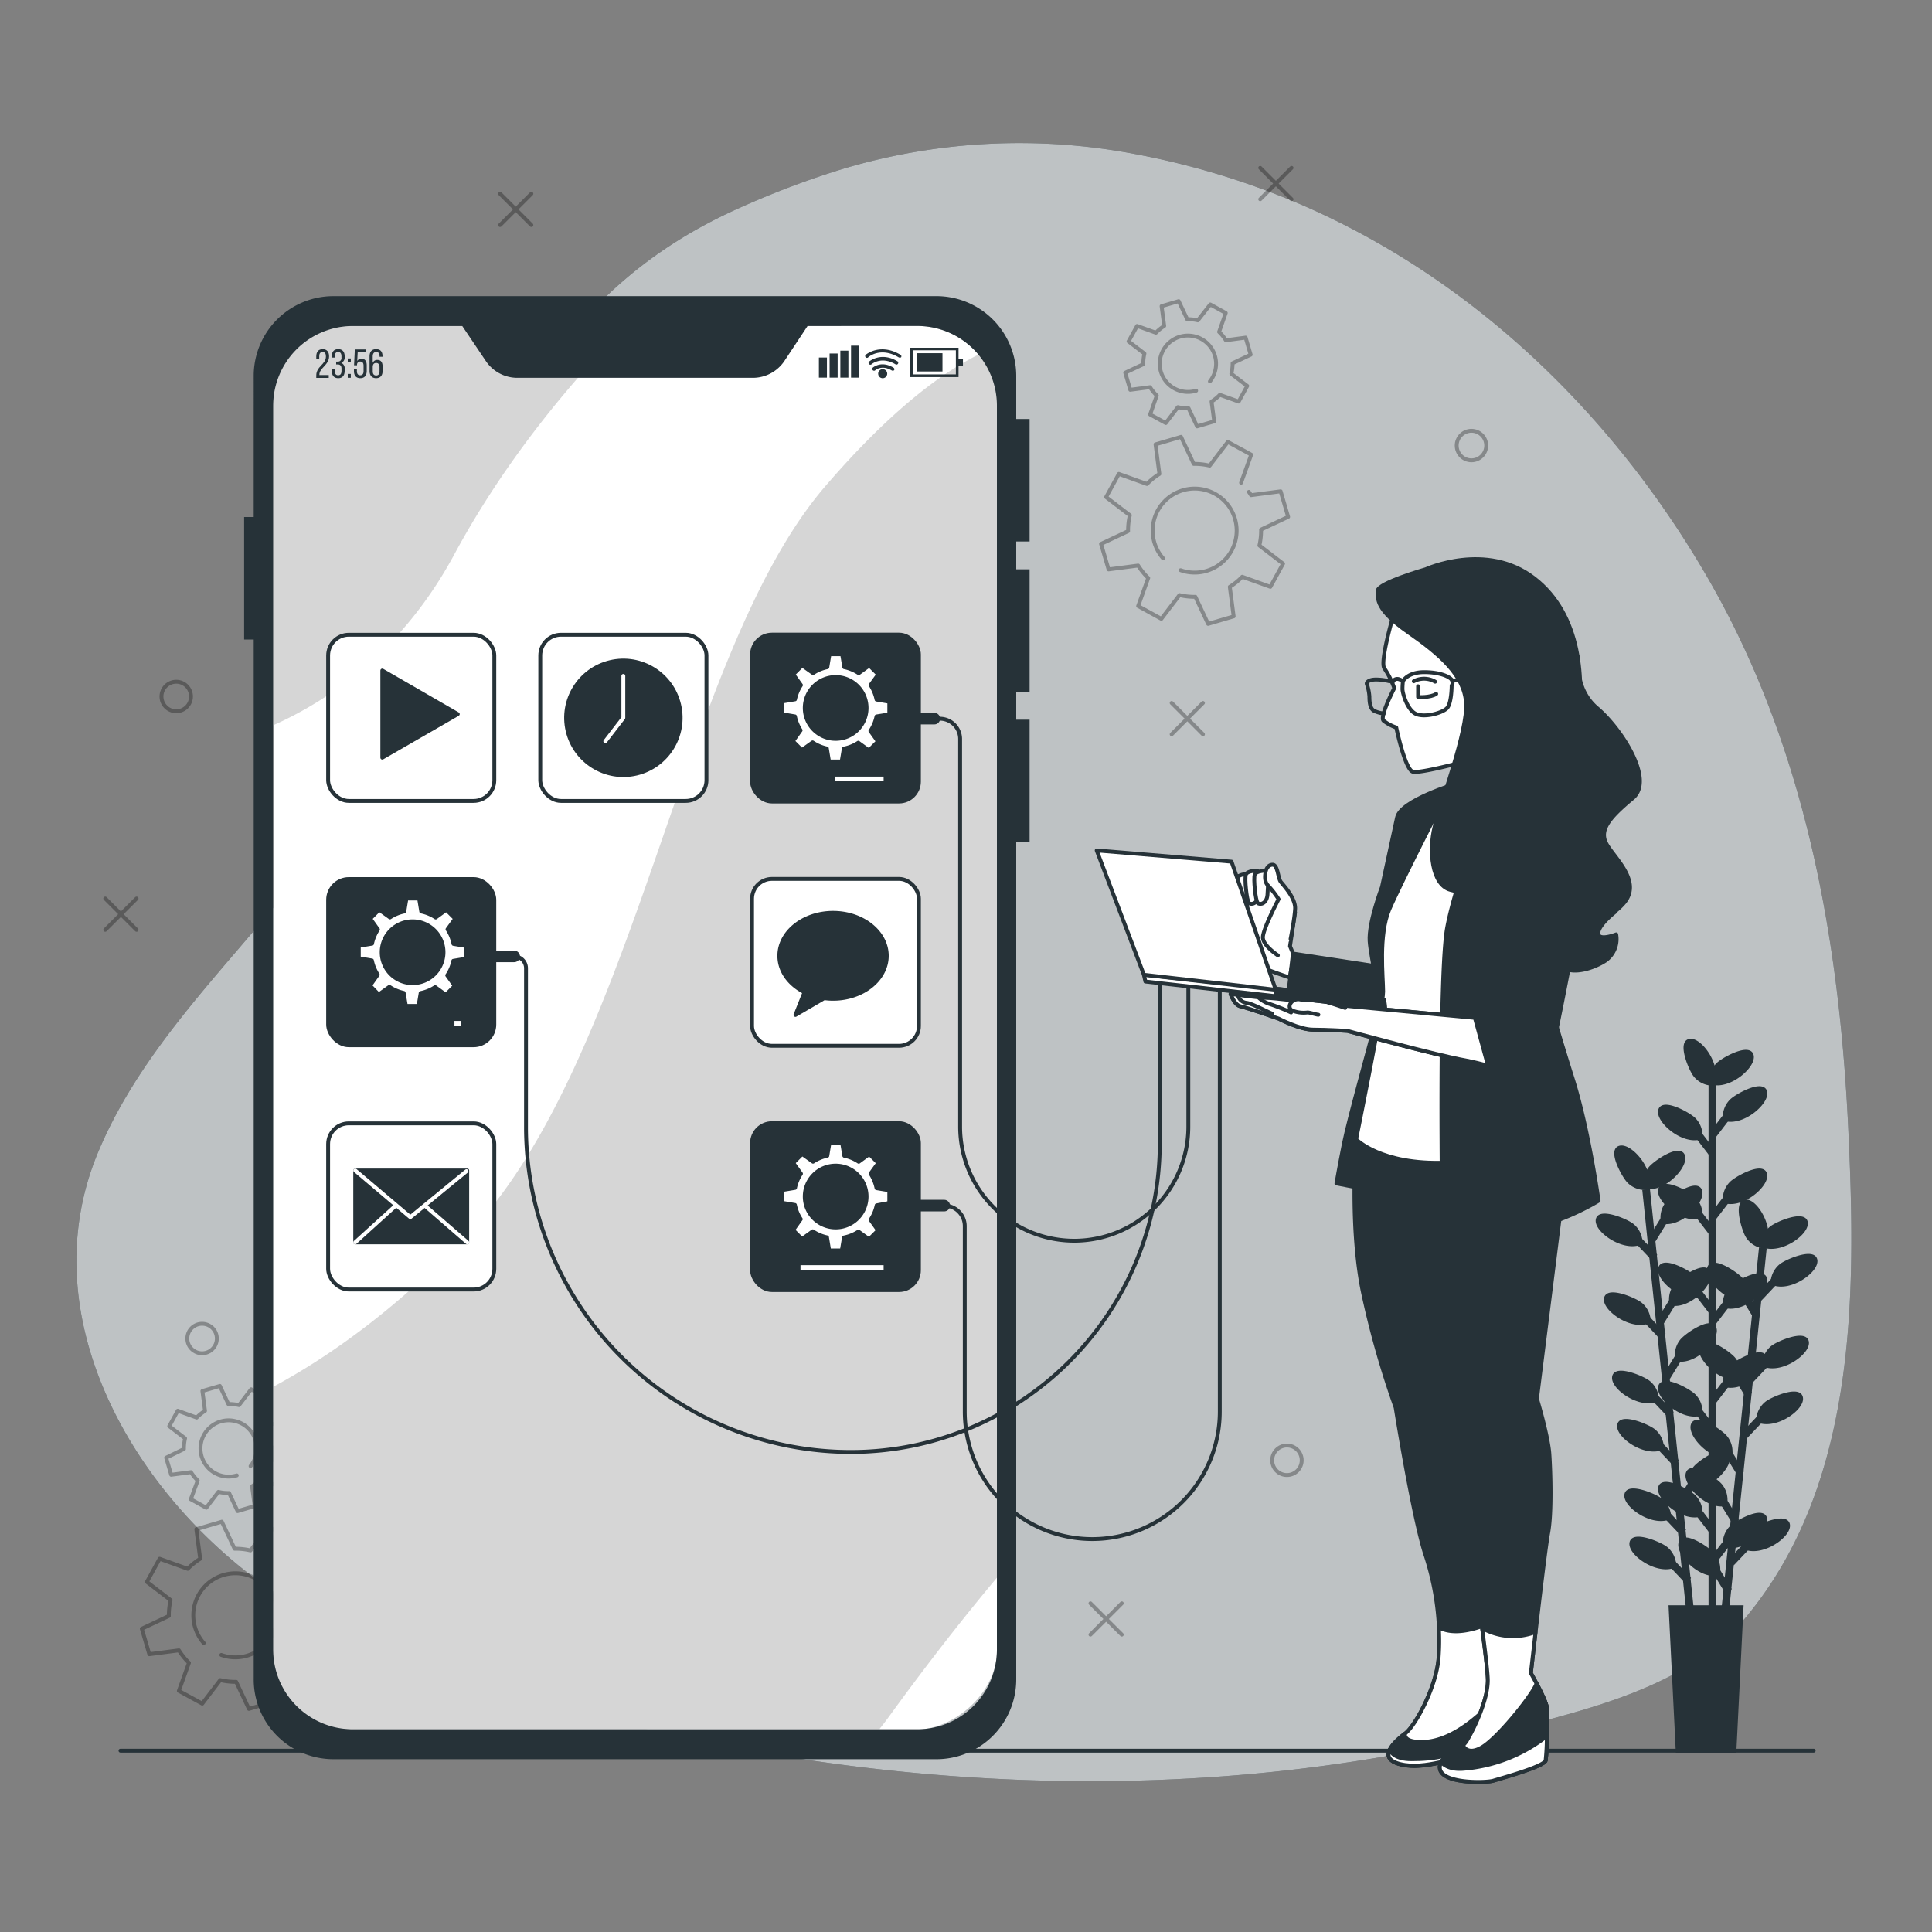 <svg xmlns="http://www.w3.org/2000/svg" viewBox="0 0 500 500"><rect x="0" y="0" width="500" height="500" fill="#808080" stroke="none"/><g id="freepik--background-simple--inject-2"><path d="M438.56,430.13A58,58,0,0,0,452,418.36c28.63-34.66,28.33-83.56,26.36-125.7-2.32-49.74-11.12-99.51-36.56-143.38C417.32,107,380.37,71.07,334.13,51.85A203.51,203.51,0,0,0,294.43,40a159.51,159.51,0,0,0-75.76,3.55,228.86,228.86,0,0,0-27.38,10.3C130.45,81,122,136.88,98.34,192.81,81.59,232.41,42.2,258.28,25.5,297.93,6.79,342.33,36.77,390.85,75,414.68a151.81,151.81,0,0,0,27.85,13.53c90.92,33.46,193.46,43.72,288.1,19.37C406.9,443.48,424.55,439.13,438.56,430.13Z" style="fill:#263238"></path><path d="M438.56,430.13A58,58,0,0,0,452,418.36c28.63-34.66,28.33-83.56,26.36-125.7-2.32-49.74-11.12-99.51-36.56-143.38C417.32,107,380.37,71.07,334.13,51.85A203.51,203.51,0,0,0,294.43,40a159.51,159.51,0,0,0-75.76,3.55,228.86,228.86,0,0,0-27.38,10.3C130.45,81,122,136.88,98.34,192.81,81.59,232.41,42.2,258.28,25.5,297.93,6.79,342.33,36.77,390.85,75,414.68a151.81,151.81,0,0,0,27.85,13.53c90.92,33.46,193.46,43.72,288.1,19.37C406.9,443.48,424.55,439.13,438.56,430.13Z" style="fill:#fff;opacity:0.7"></path></g><g id="freepik--Graphics--inject-2"><g style="opacity:0.3"><circle cx="380.81" cy="115.31" r="3.82" style="fill:none;stroke:#000;stroke-linecap:round;stroke-linejoin:round"></circle><circle cx="45.61" cy="180.25" r="3.82" style="fill:none;stroke:#000;stroke-linecap:round;stroke-linejoin:round"></circle><circle cx="333.06" cy="377.92" r="3.82" style="fill:none;stroke:#000;stroke-linecap:round;stroke-linejoin:round"></circle><circle cx="52.3" cy="346.41" r="3.82" style="fill:none;stroke:#000;stroke-linecap:round;stroke-linejoin:round"></circle><line x1="311.33" y1="181.92" x2="303.22" y2="190.03" style="fill:none;stroke:#000;stroke-linecap:round;stroke-linejoin:round"></line><line x1="311.33" y1="190.03" x2="303.22" y2="181.92" style="fill:none;stroke:#000;stroke-linecap:round;stroke-linejoin:round"></line><line x1="282.21" y1="414.94" x2="290.32" y2="423.04" style="fill:none;stroke:#000;stroke-linecap:round;stroke-linejoin:round"></line><line x1="290.32" y1="414.94" x2="282.21" y2="423.04" style="fill:none;stroke:#000;stroke-linecap:round;stroke-linejoin:round"></line><line x1="27.24" y1="232.54" x2="35.34" y2="240.64" style="fill:none;stroke:#000;stroke-linecap:round;stroke-linejoin:round"></line><line x1="35.34" y1="232.54" x2="27.24" y2="240.64" style="fill:none;stroke:#000;stroke-linecap:round;stroke-linejoin:round"></line><line x1="326.14" y1="43.45" x2="334.25" y2="51.56" style="fill:none;stroke:#000;stroke-linecap:round;stroke-linejoin:round"></line><line x1="334.25" y1="43.45" x2="326.14" y2="51.56" style="fill:none;stroke:#000;stroke-linecap:round;stroke-linejoin:round"></line><line x1="129.42" y1="50.14" x2="137.52" y2="58.24" style="fill:none;stroke:#000;stroke-linecap:round;stroke-linejoin:round"></line><line x1="137.52" y1="50.14" x2="129.42" y2="58.24" style="fill:none;stroke:#000;stroke-linecap:round;stroke-linejoin:round"></line></g></g><g id="freepik--Gears--inject-2"><path d="M72.92,405.68l2.61-7.27-6-3.3-4.7,6.14a16.51,16.51,0,0,0-4.12-.44l-3.3-7-6.6,1.94,1,7.66a17.06,17.06,0,0,0-3.23,2.6l-7.27-2.61-3.3,6,6.14,4.7a16.87,16.87,0,0,0-.45,4.11l-7,3.3,1.94,6.6,7.66-1a17.31,17.31,0,0,0,2.6,3.22l-2.61,7.27,6.05,3.3L57,434.81a17,17,0,0,0,4.12.45l3.3,7,6.6-1.94-1-7.66a17.31,17.31,0,0,0,3.22-2.6l7.27,2.61,3.3-6-6.14-4.7a17,17,0,0,0,.45-4.12l7-3.29-1.94-6.61-7.66,1c-.17-.29-.36-.57-.56-.85M52.73,425.22a10.88,10.88,0,1,1,4.55,3.08" style="fill:none;stroke:#000;stroke-linecap:round;stroke-linejoin:round;opacity:0.3"></path><path d="M49.38,388l4,2.2,3.15-4.11a10.76,10.76,0,0,0,2.76.3l2.2,4.68,4.42-1.3-.68-5.13a11.53,11.53,0,0,0,2.16-1.74l4.86,1.75,2.21-4.05-4.11-3.14a11.28,11.28,0,0,0,.3-2.76l4.68-2.2-1.3-4.42-5.13.68a11.53,11.53,0,0,0-1.74-2.16L69,361.75l-4-2.2-3.14,4.1a11.27,11.27,0,0,0-2.76-.29l-2.2-4.68L52.38,360l.68,5.13a11.22,11.22,0,0,0-2.16,1.74L46,365.1l-2.2,4,4.1,3.14a11.73,11.73,0,0,0-.3,2.76L43,377.25l1.3,4.42,5.12-.68a11.58,11.58,0,0,0,1.75,2.16Zm11.9-6.17a7.28,7.28,0,1,1,4.28-3.48,7.36,7.36,0,0,1-.71,1.07" style="fill:none;stroke:#000;stroke-linecap:round;stroke-linejoin:round;opacity:0.3"></path><path d="M321.19,124.94l2.62-7.27-6.05-3.3-4.7,6.14a16.9,16.9,0,0,0-4.12-.45l-3.29-7-6.6,1.94,1,7.66a17.31,17.31,0,0,0-3.22,2.6l-7.27-2.61-3.3,6,6.14,4.69a17,17,0,0,0-.45,4.12l-7,3.3,1.95,6.6,7.65-1a17.37,17.37,0,0,0,2.61,3.22l-2.61,7.27,6,3.3,4.7-6.14a17,17,0,0,0,4.12.45l3.29,7,6.61-1.94-1-7.66a16.69,16.69,0,0,0,3.22-2.6l7.28,2.61,3.29-6-6.13-4.7a17.5,17.5,0,0,0,.44-4.12l7-3.29-1.94-6.61-7.66,1c-.18-.29-.37-.57-.56-.85M301,144.48a10.87,10.87,0,1,1,4.54,3.08" style="fill:none;stroke:#000;stroke-linecap:round;stroke-linejoin:round;opacity:0.3"></path><path d="M297.65,107.27l4.05,2.21,3.14-4.11a10.81,10.81,0,0,0,2.76.3l2.21,4.68,4.42-1.3-.68-5.13a11.16,11.16,0,0,0,2.15-1.74l4.87,1.75,2.21-4.05-4.11-3.14A11.79,11.79,0,0,0,319,94l4.67-2.2-1.3-4.42-5.12.68a11.27,11.27,0,0,0-1.75-2.16L317.22,81l-4-2.2L310,82.91a11.19,11.19,0,0,0-2.75-.29l-2.21-4.68-4.42,1.3.68,5.12a11.6,11.6,0,0,0-2.15,1.75l-4.87-1.75-2.21,4,4.11,3.14a11.73,11.73,0,0,0-.3,2.76l-4.67,2.2,1.3,4.42,5.12-.68a11.94,11.94,0,0,0,1.74,2.16Zm11.91-6.16a7.29,7.29,0,1,1,4.27-3.48,6.41,6.41,0,0,1-.71,1.07" style="fill:none;stroke:#000;stroke-linecap:round;stroke-linejoin:round;opacity:0.3"></path></g><g id="freepik--Floor--inject-2"><line x1="31.18" y1="453.07" x2="469.38" y2="453.07" style="fill:none;stroke:#263238;stroke-linecap:round;stroke-linejoin:round"></line></g><g id="freepik--Device--inject-2"><rect x="-17.24" y="172.31" width="363.18" height="187.31" rx="20.5" transform="translate(-101.61 430.31) rotate(-90)" style="fill:#fff"></rect><path d="M258,103.94a19.47,19.47,0,0,0-4.4-12.35c-9.36,4.54-22.76,14.17-40.11,34.36C176.2,169.33,164.78,274.36,120.63,320c-18.89,19.55-36.25,31.56-49.94,38.91v69a19.58,19.58,0,0,0,19.58,19.58H227.59q1.35-1.67,2.65-3.46C240.54,429.82,250,417.85,258,408.3Z" style="fill:#d6d6d6"></path><path d="M70.69,103.94v83.77c15.25-6.81,33.69-19.73,46.9-44.26C131,118.6,148.19,98.36,162,84.37H90.27A19.58,19.58,0,0,0,70.69,103.94Z" style="fill:#d6d6d6"></path><path d="M85.17,92.23c0,2.22-2.5,3-2.51,4.71v.12h2.42v.74H81.85v-.63c0-2.38,2.5-2.84,2.5-4.91,0-.76-.26-1.16-.87-1.16s-.86.43-.86,1.08v.66h-.77v-.6c0-1.13.52-1.88,1.65-1.88S85.17,91.1,85.17,92.23Z" style="fill:#263238"></path><path d="M89.2,92.21v.19a1.48,1.48,0,0,1-.89,1.52,1.46,1.46,0,0,1,.89,1.53V96c0,1.13-.53,1.87-1.66,1.87s-1.66-.74-1.66-1.87v-.5h.77v.56c0,.66.28,1.06.87,1.06s.86-.39.86-1.14v-.57c0-.72-.31-1.07-.93-1.09H87v-.74h.48a.88.88,0,0,0,.89-1v-.33c0-.76-.26-1.15-.86-1.15s-.87.41-.87,1.07v.38h-.77v-.34c0-1.12.53-1.85,1.66-1.85S89.2,91.09,89.2,92.21Z" style="fill:#263238"></path><path d="M90.79,92.77v1H90v-1Zm0,4v1H90v-1Z" style="fill:#263238"></path><path d="M92.45,93.44a1.19,1.19,0,0,1,1.1-.61c.94,0,1.36.69,1.36,1.74V96c0,1.13-.53,1.87-1.66,1.87S91.6,97.14,91.6,96v-.49h.77v.55c0,.66.27,1.06.86,1.06s.86-.4.86-1.06V94.64c0-.67-.27-1.07-.86-1.07a.79.79,0,0,0-.83.79v.17h-.77l.2-4.09h2.91v.73H92.57Z" style="fill:#263238"></path><path d="M99,92.2v.14h-.77v-.19c0-.66-.27-1.05-.87-1.05s-.9.4-.9,1.19v1.65a1.19,1.19,0,0,1,1.19-.79c1,0,1.37.69,1.37,1.75V96c0,1.13-.56,1.87-1.68,1.87s-1.7-.74-1.7-1.87V92.26c0-1.17.53-1.9,1.7-1.9S99,91.08,99,92.2ZM96.47,95v1.11c0,.66.28,1.06.88,1.06s.87-.4.87-1.06V95c0-.66-.28-1.06-.87-1.06S96.47,94.3,96.47,95Z" style="fill:#263238"></path><rect x="211.93" y="92.53" width="2.08" height="5.2" style="fill:#263238"></rect><rect x="214.7" y="91.49" width="2.08" height="6.24" style="fill:#263238"></rect><rect x="217.48" y="90.75" width="2.08" height="6.98" style="fill:#263238"></rect><rect x="220.25" y="89.46" width="2.08" height="8.27" style="fill:#263238"></rect><path d="M248.07,97.59H235.59V90h12.48Zm-11.79-.7h11.1V90.65h-11.1Z" style="fill:#263238"></path><rect x="237.32" y="91.41" width="6.59" height="4.73" style="fill:#263238"></rect><rect x="247.64" y="92.87" width="1.57" height="1.8" style="fill:#263238"></rect><path d="M231,95.93a.44.44,0,0,1-.24-.07c-2.54-1.51-4.21-.11-4.28,0a.47.47,0,0,1-.62-.7c.09-.08,2.24-1.92,5.38,0a.46.46,0,0,1,.16.64A.45.45,0,0,1,231,95.93Z" style="fill:#263238"></path><path d="M232,94.36a.44.44,0,0,1-.24-.07c-3.67-2.18-6.14-.07-6.16-.05a.47.47,0,1,1-.62-.7s3-2.57,7.26-.05a.46.46,0,0,1,.16.64A.45.45,0,0,1,232,94.36Z" style="fill:#263238"></path><path d="M232.81,92.55a.48.48,0,0,1-.24-.07c-4.65-2.77-7.75-.16-7.88,0a.46.46,0,0,1-.65,0,.47.47,0,0,1,0-.66s3.71-3.18,9,0a.46.46,0,0,1,.17.64A.5.5,0,0,1,232.81,92.55Z" style="fill:#263238"></path><path d="M229.61,96.71a1.17,1.17,0,1,1-1.17-1.17A1.17,1.17,0,0,1,229.61,96.71Z" style="fill:#263238"></path><path d="M263,97.28v11.16h3.46v31.7H263v7.2h3.46v31.71H263v7.2h3.46V218H263V434.63a20.65,20.65,0,0,1-20.65,20.65H86.3a20.64,20.64,0,0,1-20.64-20.65V165.5H63.18V133.8h2.48V97.28A20.64,20.64,0,0,1,86.3,76.64H242.39A20.65,20.65,0,0,1,263,97.28Zm-54-12.91L203,93.43a9.84,9.84,0,0,1-8.17,4.35H133.89a9.83,9.83,0,0,1-8.16-4.35l-6.1-9.06H91.34A20.65,20.65,0,0,0,70.69,105v321.9a20.65,20.65,0,0,0,20.65,20.64h146A20.64,20.64,0,0,0,258,426.91V105a20.64,20.64,0,0,0-20.64-20.64Z" style="fill:#263238"></path></g><g id="freepik--Cables--inject-2"><path d="M241.8,186h1.43a5.25,5.25,0,0,1,5.25,5.25V291.57A29.53,29.53,0,0,0,278,321.1h0a29.54,29.54,0,0,0,29.54-29.53V254.73" style="fill:none;stroke:#263238;stroke-linecap:round;stroke-linejoin:round"></path><line x1="237.42" y1="185.98" x2="241.8" y2="185.98" style="fill:none;stroke:#263238;stroke-linecap:round;stroke-linejoin:round;stroke-width:3px"></line><path d="M133.06,247.51a3.07,3.07,0,0,1,3.07,3.06v41.1a84.09,84.09,0,0,0,84.09,84.1h0a79.93,79.93,0,0,0,79.93-79.93V255" style="fill:none;stroke:#263238;stroke-linecap:round;stroke-linejoin:round"></path><line x1="128.23" y1="247.51" x2="133.06" y2="247.51" style="fill:none;stroke:#263238;stroke-linecap:round;stroke-linejoin:round;stroke-width:3px"></line><path d="M244.36,312a5.32,5.32,0,0,1,5.32,5.31v48a33,33,0,0,0,33,33h0a33,33,0,0,0,33-33V256.12" style="fill:none;stroke:#263238;stroke-linecap:round;stroke-linejoin:round"></path><line x1="238.13" y1="312.01" x2="244.36" y2="312.01" style="fill:none;stroke:#263238;stroke-linecap:round;stroke-linejoin:round;stroke-width:3px"></line></g><g id="freepik--Apps--inject-2"><rect x="194.63" y="164.24" width="43.19" height="43.19" rx="5.14" style="fill:#263238;stroke:#263238;stroke-linecap:round;stroke-linejoin:round"></rect><path d="M230.15,184.88v-3.27l-3.3-.56a11,11,0,0,0-1.55-3.76l2-2.75-2.32-2.32-2.74,2a10.86,10.86,0,0,0-3.74-1.55l-.56-3.36h-3.27l-.56,3.36a10.7,10.7,0,0,0-3.7,1.53l-2.81-2-2.31,2.32,2,2.79a10.7,10.7,0,0,0-1.54,3.68l-3.41.57v3.27l3.39.57A10.65,10.65,0,0,0,207.2,189l-2,2.82,2.31,2.31,2.79-2a10.65,10.65,0,0,0,3.69,1.57l.56,3.37h3.27l.56-3.34a10.48,10.48,0,0,0,3.75-1.52l2.76,2,2.32-2.31-1.95-2.73a10.74,10.74,0,0,0,1.58-3.76Zm-13.88,6.34a8,8,0,1,1,8-8A8,8,0,0,1,216.27,191.22Z" style="fill:#fff;stroke:#263238;stroke-linecap:round;stroke-linejoin:round"></path><rect x="202.21" y="200.49" width="26.97" height="2.21" style="fill:#fff;stroke:#263238;stroke-linecap:round;stroke-linejoin:round"></rect><rect x="202.21" y="200.49" width="13.49" height="2.21" style="fill:#263238;stroke:#263238;stroke-linecap:round;stroke-linejoin:round"></rect><rect x="139.82" y="164.27" width="43.01" height="43.01" rx="5.36" style="fill:#fff;stroke:#263238;stroke-linecap:round;stroke-linejoin:round"></rect><circle cx="161.32" cy="185.78" r="14.82" transform="translate(-38.15 41.74) rotate(-13.2)" style="fill:#263238;stroke:#263238;stroke-linecap:round;stroke-linejoin:round"></circle><polyline points="156.65 191.84 161.32 185.78 161.32 174.92" style="fill:none;stroke:#fff;stroke-linecap:round;stroke-linejoin:round"></polyline><rect x="84.92" y="164.27" width="43.01" height="43.01" rx="5.36" style="fill:#fff;stroke:#263238;stroke-linecap:round;stroke-linejoin:round"></rect><polyline points="101.75 191.84 106.43 185.78 106.43 174.92" style="fill:none;stroke:#fff;stroke-linecap:round;stroke-linejoin:round"></polyline><polygon points="118.47 184.81 98.94 173.53 98.94 196.08 118.47 184.81" style="fill:#263238;stroke:#263238;stroke-linecap:round;stroke-linejoin:round"></polygon><rect x="194.63" y="227.46" width="43.19" height="43.19" rx="5.14" style="fill:#fff;stroke:#263238;stroke-linecap:round;stroke-linejoin:round"></rect><path d="M215.6,236.24c-7.68,0-13.91,5-13.91,11.12,0,4,2.61,7.45,6.52,9.42l-2.35,5.88,7.44-4.34a17.3,17.3,0,0,0,2.3.16c7.67,0,13.9-5,13.9-11.12S223.27,236.24,215.6,236.24Z" style="fill:#263238;stroke:#263238;stroke-linecap:round;stroke-linejoin:round"></path><rect x="194.63" y="290.68" width="43.19" height="43.19" rx="5.14" style="fill:#263238;stroke:#263238;stroke-linecap:round;stroke-linejoin:round"></rect><path d="M230.15,311.32v-3.27l-3.3-.55a11,11,0,0,0-1.55-3.77l2-2.75-2.32-2.31-2.74,2a10.68,10.68,0,0,0-3.74-1.56l-.56-3.36h-3.27l-.56,3.36a10.72,10.72,0,0,0-3.7,1.54l-2.81-2-2.31,2.31,2,2.8a10.57,10.57,0,0,0-1.54,3.67l-3.41.57v3.27l3.39.57a10.49,10.49,0,0,0,1.51,3.68l-2,2.82,2.31,2.32,2.79-2a10.82,10.82,0,0,0,3.69,1.56l.56,3.38h3.27l.56-3.34a10.85,10.85,0,0,0,3.75-1.52l2.76,2,2.32-2.32-1.95-2.73a10.77,10.77,0,0,0,1.58-3.75Zm-13.88,6.34a8,8,0,1,1,8-8A8,8,0,0,1,216.27,317.66Z" style="fill:#fff;stroke:#263238;stroke-linecap:round;stroke-linejoin:round"></path><rect x="202.21" y="326.93" width="26.97" height="2.21" style="fill:#fff;stroke:#263238;stroke-linecap:round;stroke-linejoin:round"></rect><rect x="202.21" y="326.93" width="4.46" height="2.21" style="fill:#263238;stroke:#263238;stroke-linecap:round;stroke-linejoin:round"></rect><rect x="84.92" y="227.5" width="43.01" height="43.01" rx="5.36" style="fill:#263238;stroke:#263238;stroke-linecap:round;stroke-linejoin:round"></rect><path d="M120.67,248.1v-3.27l-3.31-.55a10.63,10.63,0,0,0-1.55-3.77l2-2.75-2.31-2.31-2.74,2a10.86,10.86,0,0,0-3.74-1.55l-.56-3.36h-3.27l-.56,3.36a10.87,10.87,0,0,0-3.71,1.53l-2.8-2-2.31,2.32,2,2.8a10.75,10.75,0,0,0-1.53,3.67l-3.42.57V248l3.39.57a10.76,10.76,0,0,0,1.51,3.68l-2,2.82L98,257.39l2.78-2a10.9,10.9,0,0,0,3.69,1.56l.57,3.38h3.27l.56-3.34a10.76,10.76,0,0,0,3.75-1.53l2.76,2,2.31-2.31-1.95-2.73a10.56,10.56,0,0,0,1.58-3.76Zm-13.89,6.34a8,8,0,1,1,8-8A8,8,0,0,1,106.78,254.44Z" style="fill:#fff;stroke:#263238;stroke-linecap:round;stroke-linejoin:round"></path><rect x="92.73" y="263.71" width="26.97" height="2.21" style="fill:#fff;stroke:#263238;stroke-linecap:round;stroke-linejoin:round"></rect><rect x="92.73" y="263.71" width="24.38" height="2.21" style="fill:#263238;stroke:#263238;stroke-linecap:round;stroke-linejoin:round"></rect><rect x="84.92" y="290.72" width="43.01" height="43.01" rx="5.36" style="fill:#fff;stroke:#263238;stroke-linecap:round;stroke-linejoin:round"></rect><polyline points="101.75 318.29 106.43 312.22 106.43 301.36" style="fill:none;stroke:#fff;stroke-linecap:round;stroke-linejoin:round"></polyline><rect x="91.93" y="302.92" width="28.99" height="18.6" style="fill:#263238;stroke:#263238;stroke-linecap:round;stroke-linejoin:round"></rect><polyline points="91.93 302.92 106.19 315 120.72 303.09" style="fill:none;stroke:#fff;stroke-linecap:round;stroke-linejoin:round"></polyline><line x1="91.93" y1="321.52" x2="102.32" y2="312.1" style="fill:none;stroke:#fff;stroke-linecap:round;stroke-linejoin:round"></line><line x1="120.92" y1="321.52" x2="110.05" y2="312.1" style="fill:none;stroke:#fff;stroke-linecap:round;stroke-linejoin:round"></line></g><g id="freepik--Plant--inject-2"><line x1="426.01" y1="307.81" x2="437.46" y2="417.6" style="fill:none;stroke:#263238;stroke-miterlimit:10;stroke-width:2px"></line><line x1="435.62" y1="396.59" x2="430.42" y2="391.1" style="fill:none;stroke:#263238;stroke-miterlimit:10;stroke-width:2px"></line><path d="M432,392.74a5.86,5.86,0,0,0-2.07-4.4c-1.33-1.19-8.35-4.14-9-1.67C420.19,389.35,427.37,394.63,432,392.74Z" style="fill:#263238;stroke:#263238;stroke-miterlimit:10"></path><line x1="432" y1="392.74" x2="425.32" y2="388.58" style="fill:none;stroke:#263238;stroke-miterlimit:10;stroke-width:0.5px"></line><line x1="436.92" y1="409.07" x2="431.73" y2="403.59" style="fill:none;stroke:#263238;stroke-miterlimit:10;stroke-width:2px"></line><path d="M433.3,405.23a5.89,5.89,0,0,0-2.06-4.41c-1.34-1.19-8.35-4.14-9-1.67C421.5,401.84,428.68,407.12,433.3,405.23Z" style="fill:#263238;stroke:#263238;stroke-miterlimit:10"></path><line x1="433.3" y1="405.23" x2="426.62" y2="401.07" style="fill:none;stroke:#263238;stroke-miterlimit:10;stroke-width:0.5px"></line><line x1="432.44" y1="366.12" x2="427.24" y2="360.63" style="fill:none;stroke:#263238;stroke-miterlimit:10;stroke-width:2px"></line><path d="M428.82,362.28a5.88,5.88,0,0,0-2.07-4.41c-1.33-1.19-8.35-4.14-9-1.67C417,358.89,424.19,364.16,428.82,362.28Z" style="fill:#263238;stroke:#263238;stroke-miterlimit:10"></path><line x1="428.82" y1="362.28" x2="422.14" y2="358.11" style="fill:none;stroke:#263238;stroke-miterlimit:10;stroke-width:0.5px"></line><line x1="433.74" y1="378.6" x2="428.55" y2="373.12" style="fill:none;stroke:#263238;stroke-miterlimit:10;stroke-width:2px"></line><path d="M430.12,374.76a5.86,5.86,0,0,0-2.06-4.4c-1.34-1.2-8.35-4.15-9-1.68C418.32,371.37,425.5,376.65,430.12,374.76Z" style="fill:#263238;stroke:#263238;stroke-miterlimit:10"></path><line x1="430.12" y1="374.76" x2="423.44" y2="370.6" style="fill:none;stroke:#263238;stroke-miterlimit:10;stroke-width:0.5px"></line><line x1="430.32" y1="345.84" x2="425.13" y2="340.35" style="fill:none;stroke:#263238;stroke-miterlimit:10;stroke-width:2px"></line><path d="M426.7,342a5.88,5.88,0,0,0-2.06-4.4c-1.34-1.19-8.35-4.15-9-1.67C414.9,338.6,422.08,343.88,426.7,342Z" style="fill:#263238;stroke:#263238;stroke-miterlimit:10"></path><line x1="426.7" y1="341.99" x2="420.02" y2="337.83" style="fill:none;stroke:#263238;stroke-miterlimit:10;stroke-width:0.5px"></line><line x1="428.19" y1="325.46" x2="423" y2="319.98" style="fill:none;stroke:#263238;stroke-miterlimit:10;stroke-width:2px"></line><path d="M424.58,321.62a5.85,5.85,0,0,0-2.07-4.4c-1.33-1.2-8.35-4.15-9-1.68C412.77,318.23,420,323.51,424.58,321.62Z" style="fill:#263238;stroke:#263238;stroke-miterlimit:10"></path><line x1="424.58" y1="321.62" x2="417.9" y2="317.46" style="fill:none;stroke:#263238;stroke-miterlimit:10;stroke-width:0.5px"></line><line x1="434.74" y1="389.2" x2="438.69" y2="382.76" style="fill:none;stroke:#263238;stroke-miterlimit:10;stroke-width:2px"></line><path d="M437.49,384.69A5.88,5.88,0,0,1,438.6,380c1.06-1.44,7.32-5.77,8.48-3.49C448.34,378.94,442.4,385.59,437.49,384.69Z" style="fill:#263238;stroke:#263238;stroke-miterlimit:10"></path><line x1="437.49" y1="384.69" x2="443.5" y2="378.94" style="fill:none;stroke:#263238;stroke-miterlimit:10;stroke-width:0.5px"></line><line x1="431.31" y1="356.34" x2="435.26" y2="349.9" style="fill:none;stroke:#263238;stroke-miterlimit:10;stroke-width:2px"></line><path d="M434.06,351.84a5.87,5.87,0,0,1,1.11-4.74c1.06-1.44,7.32-5.78,8.48-3.5C444.91,346.08,439,352.73,434.06,351.84Z" style="fill:#263238;stroke:#263238;stroke-miterlimit:10"></path><line x1="434.06" y1="351.84" x2="440.07" y2="346.09" style="fill:none;stroke:#263238;stroke-miterlimit:10;stroke-width:0.5px"></line><line x1="429.81" y1="341.9" x2="433.76" y2="335.46" style="fill:none;stroke:#263238;stroke-miterlimit:10;stroke-width:2px"></line><path d="M432.55,337.4a5.9,5.9,0,0,1,1.12-4.74c1.05-1.44,7.31-5.78,8.47-3.5C443.41,331.64,437.47,338.29,432.55,337.4Z" style="fill:#263238;stroke:#263238;stroke-miterlimit:10"></path><line x1="432.55" y1="337.4" x2="438.57" y2="331.65" style="fill:none;stroke:#263238;stroke-miterlimit:10;stroke-width:0.5px"></line><line x1="427.6" y1="320.73" x2="431.55" y2="314.29" style="fill:none;stroke:#263238;stroke-miterlimit:10;stroke-width:2px"></line><path d="M430.34,316.23a5.9,5.9,0,0,1,1.12-4.74c1.05-1.44,7.31-5.78,8.47-3.5C441.2,310.47,435.26,317.12,430.34,316.23Z" style="fill:#263238;stroke:#263238;stroke-miterlimit:10"></path><line x1="430.34" y1="316.23" x2="436.36" y2="310.48" style="fill:none;stroke:#263238;stroke-miterlimit:10;stroke-width:0.5px"></line><path d="M425.91,307.2a5.88,5.88,0,0,1,1.11-4.74c1.06-1.44,7.32-5.78,8.48-3.5C436.76,301.44,430.82,308.09,425.91,307.2Z" style="fill:#263238;stroke:#263238;stroke-miterlimit:10"></path><line x1="425.91" y1="307.2" x2="431.92" y2="301.45" style="fill:none;stroke:#263238;stroke-miterlimit:10;stroke-width:0.5px"></line><path d="M426.26,307.45a5.92,5.92,0,0,1-4.6-1.61c-1.32-1.2-5-7.88-2.59-8.79C421.67,296.05,427.66,302.65,426.26,307.45Z" style="fill:#263238;stroke:#263238;stroke-miterlimit:10"></path><line x1="426.26" y1="307.45" x2="421.17" y2="300.86" style="fill:none;stroke:#263238;stroke-miterlimit:10;stroke-width:0.5px"></line><line x1="456.23" y1="322.93" x2="444.83" y2="432.72" style="fill:none;stroke:#263238;stroke-miterlimit:10;stroke-width:2px"></line><line x1="447.35" y1="411.78" x2="443.4" y2="405.34" style="fill:none;stroke:#263238;stroke-miterlimit:10;stroke-width:2px"></line><path d="M444.6,407.28a5.87,5.87,0,0,0-1.11-4.74c-1.06-1.44-7.32-5.77-8.48-3.49C433.75,401.53,439.69,408.17,444.6,407.28Z" style="fill:#263238;stroke:#263238;stroke-miterlimit:10"></path><line x1="444.6" y1="407.28" x2="438.92" y2="401.83" style="fill:none;stroke:#263238;stroke-miterlimit:10;stroke-width:0.5px"></line><line x1="450.51" y1="381.31" x2="446.56" y2="374.87" style="fill:none;stroke:#263238;stroke-miterlimit:10;stroke-width:2px"></line><path d="M447.77,376.81a5.9,5.9,0,0,0-1.12-4.74c-1.06-1.44-7.32-5.77-8.48-3.49C436.91,371.06,442.85,377.7,447.77,376.81Z" style="fill:#263238;stroke:#263238;stroke-miterlimit:10"></path><line x1="447.77" y1="376.81" x2="442.09" y2="371.36" style="fill:none;stroke:#263238;stroke-miterlimit:10;stroke-width:0.5px"></line><line x1="449.22" y1="393.8" x2="445.26" y2="387.36" style="fill:none;stroke:#263238;stroke-miterlimit:10;stroke-width:2px"></line><path d="M446.47,389.29a5.88,5.88,0,0,0-1.12-4.73c-1.06-1.44-7.31-5.78-8.47-3.49C435.61,383.55,441.55,390.19,446.47,389.29Z" style="fill:#263238;stroke:#263238;stroke-miterlimit:10"></path><line x1="446.47" y1="389.29" x2="440.79" y2="383.85" style="fill:none;stroke:#263238;stroke-miterlimit:10;stroke-width:0.5px"></line><line x1="452.62" y1="361.03" x2="448.66" y2="354.59" style="fill:none;stroke:#263238;stroke-miterlimit:10;stroke-width:2px"></line><path d="M449.87,356.52a5.84,5.84,0,0,0-1.12-4.73c-1.06-1.44-7.31-5.78-8.47-3.5C439,350.78,445,357.42,449.87,356.52Z" style="fill:#263238;stroke:#263238;stroke-miterlimit:10"></path><line x1="449.87" y1="356.52" x2="444.19" y2="351.07" style="fill:none;stroke:#263238;stroke-miterlimit:10;stroke-width:0.5px"></line><line x1="454.73" y1="340.66" x2="450.78" y2="334.22" style="fill:none;stroke:#263238;stroke-miterlimit:10;stroke-width:2px"></line><path d="M452,336.15a5.88,5.88,0,0,0-1.11-4.74c-1.06-1.44-7.32-5.77-8.48-3.49C441.13,330.4,447.07,337.05,452,336.15Z" style="fill:#263238;stroke:#263238;stroke-miterlimit:10"></path><line x1="451.98" y1="336.15" x2="446.3" y2="330.7" style="fill:none;stroke:#263238;stroke-miterlimit:10;stroke-width:0.5px"></line><line x1="448.02" y1="404.37" x2="453.21" y2="398.88" style="fill:none;stroke:#263238;stroke-miterlimit:10;stroke-width:2px"></line><path d="M451.63,400.53a5.88,5.88,0,0,1,2.07-4.41c1.33-1.19,8.34-4.15,9-1.67C463.44,397.13,456.26,402.42,451.63,400.53Z" style="fill:#263238;stroke:#263238;stroke-miterlimit:10"></path><line x1="451.63" y1="400.53" x2="458.7" y2="396.14" style="fill:none;stroke:#263238;stroke-miterlimit:10;stroke-width:0.5px"></line><line x1="451.43" y1="371.51" x2="456.62" y2="366.02" style="fill:none;stroke:#263238;stroke-miterlimit:10;stroke-width:2px"></line><path d="M455,367.67a5.88,5.88,0,0,1,2.07-4.41c1.33-1.19,8.34-4.15,9-1.67C466.85,364.27,459.67,369.56,455,367.67Z" style="fill:#263238;stroke:#263238;stroke-miterlimit:10"></path><line x1="455.04" y1="367.67" x2="462.11" y2="363.28" style="fill:none;stroke:#263238;stroke-miterlimit:10;stroke-width:0.5px"></line><line x1="452.93" y1="357.07" x2="458.12" y2="351.58" style="fill:none;stroke:#263238;stroke-miterlimit:10;stroke-width:2px"></line><path d="M456.54,353.23a5.89,5.89,0,0,1,2.06-4.41c1.34-1.19,8.35-4.15,9-1.67C468.35,349.83,461.17,355.12,456.54,353.23Z" style="fill:#263238;stroke:#263238;stroke-miterlimit:10"></path><line x1="456.54" y1="353.23" x2="463.61" y2="348.84" style="fill:none;stroke:#263238;stroke-miterlimit:10;stroke-width:0.5px"></line><line x1="455.12" y1="335.9" x2="460.31" y2="330.41" style="fill:none;stroke:#263238;stroke-miterlimit:10;stroke-width:2px"></line><path d="M458.74,332.06a5.89,5.89,0,0,1,2.06-4.41c1.33-1.19,8.35-4.15,9-1.67C470.54,328.66,463.36,334,458.74,332.06Z" style="fill:#263238;stroke:#263238;stroke-miterlimit:10"></path><line x1="458.74" y1="332.06" x2="465.81" y2="327.67" style="fill:none;stroke:#263238;stroke-miterlimit:10;stroke-width:0.5px"></line><path d="M456.26,322.31a5.9,5.9,0,0,1,2.06-4.41c1.33-1.19,8.35-4.14,9-1.67C468.06,318.92,460.88,324.2,456.26,322.31Z" style="fill:#263238;stroke:#263238;stroke-miterlimit:10"></path><line x1="456.26" y1="322.31" x2="463.33" y2="317.92" style="fill:none;stroke:#263238;stroke-miterlimit:10;stroke-width:0.5px"></line><path d="M456.55,322.63a5.91,5.91,0,0,1-4.17-2.52c-1.05-1.45-3.25-8.74-.72-9.14C454.41,310.53,458.91,318.22,456.55,322.63Z" style="fill:#263238;stroke:#263238;stroke-miterlimit:10"></path><line x1="456.55" y1="322.63" x2="452.92" y2="315.14" style="fill:none;stroke:#263238;stroke-miterlimit:10;stroke-width:0.5px"></line><line x1="443.17" y1="278.22" x2="443.17" y2="417.06" style="fill:none;stroke:#263238;stroke-miterlimit:10;stroke-width:2px"></line><line x1="443.28" y1="396.19" x2="438.68" y2="390.19" style="fill:none;stroke:#263238;stroke-miterlimit:10;stroke-width:2px"></line><path d="M440.08,392a5.89,5.89,0,0,0-1.6-4.6c-1.2-1.32-7.87-5-8.79-2.6C428.69,387.39,435.29,393.39,440.08,392Z" style="fill:#263238;stroke:#263238;stroke-miterlimit:10"></path><line x1="440.08" y1="391.99" x2="433.87" y2="387.16" style="fill:none;stroke:#263238;stroke-miterlimit:10;stroke-width:0.5px"></line><line x1="443.28" y1="370.09" x2="438.68" y2="364.1" style="fill:none;stroke:#263238;stroke-miterlimit:10;stroke-width:2px"></line><path d="M440.08,365.9a5.89,5.89,0,0,0-1.6-4.6c-1.2-1.32-7.87-5-8.79-2.6C428.69,361.3,435.29,367.3,440.08,365.9Z" style="fill:#263238;stroke:#263238;stroke-miterlimit:10"></path><line x1="440.08" y1="365.9" x2="433.87" y2="361.06" style="fill:none;stroke:#263238;stroke-miterlimit:10;stroke-width:0.5px"></line><line x1="443.28" y1="339.46" x2="438.68" y2="333.46" style="fill:none;stroke:#263238;stroke-miterlimit:10;stroke-width:2px"></line><path d="M440.08,335.26a5.86,5.86,0,0,0-1.6-4.59c-1.2-1.33-7.87-5-8.79-2.6C428.69,330.67,435.29,336.66,440.08,335.26Z" style="fill:#263238;stroke:#263238;stroke-miterlimit:10"></path><line x1="440.08" y1="335.26" x2="433.87" y2="330.43" style="fill:none;stroke:#263238;stroke-miterlimit:10;stroke-width:0.5px"></line><line x1="443.28" y1="319.07" x2="438.68" y2="313.07" style="fill:none;stroke:#263238;stroke-miterlimit:10;stroke-width:2px"></line><path d="M440.08,314.87a5.89,5.89,0,0,0-1.6-4.6c-1.2-1.32-7.87-5-8.79-2.59C428.69,310.27,435.29,316.27,440.08,314.87Z" style="fill:#263238;stroke:#263238;stroke-miterlimit:10"></path><line x1="440.08" y1="314.87" x2="433.87" y2="310.04" style="fill:none;stroke:#263238;stroke-miterlimit:10;stroke-width:0.5px"></line><line x1="443.28" y1="298.59" x2="438.68" y2="292.59" style="fill:none;stroke:#263238;stroke-miterlimit:10;stroke-width:2px"></line><path d="M440.08,294.39a5.89,5.89,0,0,0-1.6-4.6c-1.2-1.32-7.87-5-8.79-2.6C428.69,289.79,435.29,295.79,440.08,294.39Z" style="fill:#263238;stroke:#263238;stroke-miterlimit:10"></path><line x1="440.08" y1="294.39" x2="433.87" y2="289.55" style="fill:none;stroke:#263238;stroke-miterlimit:10;stroke-width:0.5px"></line><line x1="443.18" y1="404.15" x2="447.78" y2="398.16" style="fill:none;stroke:#263238;stroke-miterlimit:10;stroke-width:2px"></line><path d="M446.38,400a5.89,5.89,0,0,1,1.6-4.6c1.2-1.32,7.87-5,8.79-2.6C457.77,395.36,451.17,401.36,446.38,400Z" style="fill:#263238;stroke:#263238;stroke-miterlimit:10"></path><line x1="446.38" y1="399.96" x2="452.96" y2="394.86" style="fill:none;stroke:#263238;stroke-miterlimit:10;stroke-width:0.5px"></line><line x1="443.18" y1="362.66" x2="447.78" y2="356.66" style="fill:none;stroke:#263238;stroke-miterlimit:10;stroke-width:2px"></line><path d="M446.38,358.46a5.89,5.89,0,0,1,1.6-4.6c1.2-1.32,7.87-5,8.79-2.6C457.77,353.86,451.17,359.86,446.38,358.46Z" style="fill:#263238;stroke:#263238;stroke-miterlimit:10"></path><line x1="446.38" y1="358.46" x2="452.96" y2="353.36" style="fill:none;stroke:#263238;stroke-miterlimit:10;stroke-width:0.5px"></line><line x1="443.18" y1="342.17" x2="447.78" y2="336.18" style="fill:none;stroke:#263238;stroke-miterlimit:10;stroke-width:2px"></line><path d="M446.38,338a5.89,5.89,0,0,1,1.6-4.6c1.2-1.32,7.87-5,8.79-2.6C457.77,333.38,451.17,339.38,446.38,338Z" style="fill:#263238;stroke:#263238;stroke-miterlimit:10"></path><line x1="446.38" y1="337.98" x2="452.96" y2="332.88" style="fill:none;stroke:#263238;stroke-miterlimit:10;stroke-width:0.5px"></line><line x1="443.18" y1="315.1" x2="447.78" y2="309.11" style="fill:none;stroke:#263238;stroke-miterlimit:10;stroke-width:2px"></line><path d="M446.38,310.9a5.87,5.87,0,0,1,1.6-4.59c1.2-1.32,7.87-5,8.79-2.6C457.77,306.31,451.17,312.3,446.38,310.9Z" style="fill:#263238;stroke:#263238;stroke-miterlimit:10"></path><line x1="446.38" y1="310.9" x2="452.96" y2="305.81" style="fill:none;stroke:#263238;stroke-miterlimit:10;stroke-width:0.5px"></line><line x1="443.18" y1="293.82" x2="447.78" y2="287.82" style="fill:none;stroke:#263238;stroke-miterlimit:10;stroke-width:2px"></line><path d="M446.38,289.62A5.89,5.89,0,0,1,448,285c1.2-1.32,7.87-5,8.79-2.59C457.77,285,451.17,291,446.38,289.62Z" style="fill:#263238;stroke:#263238;stroke-miterlimit:10"></path><line x1="446.38" y1="289.62" x2="452.96" y2="284.53" style="fill:none;stroke:#263238;stroke-miterlimit:10;stroke-width:0.5px"></line><path d="M442.9,280.18a5.86,5.86,0,0,1,1.6-4.59c1.2-1.33,7.88-5,8.8-2.6C454.29,275.59,447.7,281.58,442.9,280.18Z" style="fill:#263238;stroke:#263238;stroke-miterlimit:10"></path><line x1="442.9" y1="280.18" x2="449.48" y2="275.09" style="fill:none;stroke:#263238;stroke-miterlimit:10;stroke-width:0.5px"></line><path d="M443.22,280.46a5.86,5.86,0,0,1-4.4-2.07c-1.19-1.33-4.13-8.35-1.66-9C439.85,268.65,445.12,275.84,443.22,280.46Z" style="fill:#263238;stroke:#263238;stroke-miterlimit:10"></path><line x1="443.22" y1="280.46" x2="438.85" y2="273.39" style="fill:none;stroke:#263238;stroke-miterlimit:10;stroke-width:0.5px"></line><polygon points="448.88 453.07 434.18 453.07 432.34 415.94 450.72 415.94 448.88 453.07" style="fill:#263238;stroke:#263238;stroke-miterlimit:10"></polygon></g><g id="freepik--Character--inject-2"><path d="M413.35,183.28c-6.05-5.09-4.88-13.2-4.88-13.2s-24.72,22.44-26,29.76,17.19,33.74,20,37.88a4.09,4.09,0,0,0,1.36,1.22,17.39,17.39,0,0,0-1.28,6.89c.07,8.12,9.24,5.24,12.94,2.78a6.8,6.8,0,0,0,2.78-6.79s-4.63,1.85-4.63-.3S418,236,418,236l-.11-.08a15.36,15.36,0,0,0,2.45-2.31c4.77-5.73-3.19-12.1-4.78-15.6s1.27-6.68,7-11.46S419.4,188.38,413.35,183.28Z" style="fill:#263238;stroke:#263238;stroke-linecap:round;stroke-linejoin:round"></path><path d="M322.67,232.57a55.63,55.63,0,0,1-.24,8.36,11.61,11.61,0,0,0,3.46,8.95c1.32,1,7.88,3.1,7.88,3.1l1.08-5.73-1-2.38,1.31-8.72a27.67,27.67,0,0,0-2.14-4.65c-1.2-1.91-4.42-3.94-4.66-4.3s-4.18.48-4.54.48a15.21,15.21,0,0,0-2.14.71Z" style="fill:#fff;stroke:#263238;stroke-linecap:round;stroke-linejoin:round"></path><path d="M320.64,226.74s-2.05.17-2.3,1,.61,5.51,1.12,5.94,1.9,0,1.91-1.9S321.18,227.49,320.64,226.74Z" style="fill:#fff;stroke:#263238;stroke-linecap:round;stroke-linejoin:round"></path><path d="M323,226.18s-2.24,0-2.58.86.17,6,.69,6.53,2.06.17,2.23-1.89S323.48,227,323,226.18Z" style="fill:#fff;stroke:#263238;stroke-linecap:round;stroke-linejoin:round"></path><path d="M325.35,225.31s-2.52,0-2.91,1,.2,6.79.78,7.37,2.32.19,2.52-2.13S325.93,226.28,325.35,225.31Z" style="fill:#fff;stroke:#263238;stroke-linecap:round;stroke-linejoin:round"></path><path d="M327.64,225.33s-2.52,0-2.91,1,.19,6.78.77,7.36,2.33.2,2.52-2.13S328.22,226.3,327.64,225.33Z" style="fill:#fff;stroke:#263238;stroke-linecap:round;stroke-linejoin:round"></path><path d="M334,243s1-5,1.17-7.76-2.91-6-3.69-7-.77-4.45-2.13-4.45-1.74,1.55-1.74,1.55-.78,2.52.58,3.87a25.16,25.16,0,0,1,2.71,3.49s-4.07,7.76-4.07,9.89,3.88,4.65,3.88,4.65" style="fill:#fff;stroke:#263238;stroke-linecap:round;stroke-linejoin:round"></path><polygon points="334.61 246.78 333.53 256.09 359.08 264.44 358.84 250.48 334.61 246.78" style="fill:#263238;stroke:#263238;stroke-linecap:round;stroke-linejoin:round"></polygon><path d="M376.75,202.85s-14.23,4.26-15.19,8.71-3.91,18-3.91,18-3.51,9.23-3.19,14,3.19,14.33,1.59,20.69-7,25.47-8.27,31.84-1.91,10.18-1.91,10.18l5.09,1,7,.95s2.87-19.1,5.1-35.65-3.5-28,1.91-38.84,18.46-21.64,17.51-26.1S376.75,202.85,376.75,202.85Z" style="fill:#263238;stroke:#263238;stroke-linecap:round;stroke-linejoin:round"></path><path d="M351,294.84s-1.91,23.24,1.91,40.43a233.08,233.08,0,0,0,8.28,29s4.45,28,7.64,37.88a71.13,71.13,0,0,1,3.5,27.06c-.64,7.63-6.05,17.5-8.6,19.41s-7.64,6.37-1.27,8,14.59-2.07,18.46-2.23c7.64-.32,8.6-5.41,8.6-10.18s-4.46-21-3.18-29.29,1.59-35.65.31-43-1.91-14-1.91-14l-.95-59.53-31.52-4.45Z" style="fill:#263238;stroke:#263238;stroke-linecap:round;stroke-linejoin:round"></path><path d="M386.1,419.84c-7.35,3.18-11.47,2.6-13.74,1.29a57.94,57.94,0,0,1-.07,8.05c-.64,7.63-6.05,17.5-8.6,19.41s-7.64,6.37-1.27,8,14.59-2.07,18.46-2.23c7.64-.32,8.6-5.41,8.6-10.18C389.48,440.2,386.45,428.47,386.1,419.84Z" style="fill:#fff;stroke:#263238;stroke-linecap:round;stroke-linejoin:round"></path><path d="M389.45,443.39a.76.76,0,0,1,0-.15c0-.27-.05-.56-.09-.86a1.36,1.36,0,0,0,0-.2q-.06-.44-.12-.93s0-.07,0-.11c-.05-.34-.1-.71-.16-1.08l-.06-.35c-.06-.34-.12-.7-.18-1.07,0-.2-.07-.4-.1-.6l0-.13c-.44.45-.91.92-1.41,1.45-5.09,5.41-12.1,11.46-19.42,11.46-3.49,0-4.37-1-4.34-2.07-2.6,2-7.27,6.25-1.07,7.8,6.37,1.59,14.59-2.07,18.46-2.23,7.64-.32,8.6-5.41,8.6-10.18Q389.48,443.8,389.45,443.39Z" style="fill:#263238;stroke:#263238;stroke-linecap:round;stroke-linejoin:round"></path><path d="M383.11,449.87c-6.05,4.77-12.41,5.41-17.82,5.41-4.19,0-5.32-1.71-5.62-2.49-.73,1.52-.36,3,2.75,3.76,6.37,1.59,14.59-2.07,18.46-2.23,7.2-.3,8.46-4.83,8.59-9.35C387.94,446.11,385.81,447.73,383.11,449.87Z" style="fill:#fff;stroke:#263238;stroke-linecap:round;stroke-linejoin:round"></path><path d="M371.33,330.18s3.19,40.42,5.73,51.25,8,48.38,8,53.48-3.5,12.41-5.41,15.59-7,3.82-7,6.69,10.18,2.86,12.09,3.18,15-3.18,15.28-4.77.32-8.28.32-8.28a27.65,27.65,0,0,0,0-5.41c-.32-2.23-4.14-8.91-4.14-8.91s3.51-31.2,4.46-36.29.64-15.6.32-20.38S397.76,362,397.76,362l6.36-50.61-.63-16.24s-8.92,1-18.79,1H367.83l.64,12.09" style="fill:#263238;stroke:#263238;stroke-linecap:round;stroke-linejoin:round"></path><path d="M400,455.6c.32-1.6.32-8.28.32-8.28a27.65,27.65,0,0,0,0-5.41c-.32-2.23-4.14-8.91-4.14-8.91s.53-4.65,1.22-10.65a16.22,16.22,0,0,1-13.83-1c.88,6.61,1.47,11.83,1.47,13.51,0,5.09-3.5,12.41-5.41,15.59s-7,3.82-7,6.69,10.18,2.86,12.09,3.18S399.67,457.19,400,455.6Z" style="fill:#fff;stroke:#263238;stroke-linecap:round;stroke-linejoin:round"></path><path d="M400,455.6c.32-1.6.32-8.28.32-8.28a27.65,27.65,0,0,0,0-5.41c-.18-1.29-1.53-4.06-2.64-6.17-.08.15-.15.28-.22.44-1.91,3.82-10.09,13.76-13.91,16s-4.87-.39-4.87-.39h-.1c-2.28,2.14-5.73,3-5.95,5.41-.42,4.54,12,4.24,13.85,3.65S399.67,457.19,400,455.6Z" style="fill:#263238;stroke:#263238;stroke-linecap:round;stroke-linejoin:round"></path><path d="M400,455.6a55.81,55.81,0,0,0,.31-6.28,40.14,40.14,0,0,1-21.86,8.46c-3.67.23-5.17-1.4-5.43-1.73a2.67,2.67,0,0,0-.39,1.14c-.42,4.54,12,4.24,13.85,3.65S399.67,457.19,400,455.6Z" style="fill:#fff;stroke:#263238;stroke-linecap:round;stroke-linejoin:round"></path><path d="M374.84,204.44s-12.42,24.19-15.28,30.88-1.6,17.5-1.6,21.32-7,38.2-7,38.2,6.37,6.69,23.24,6.05,27.06-4.77,27.06-4.77-3.82-31.52-3.82-38.2,8.27-35.34,7.32-43-12.42-7-15.28-7.64S374.84,204.44,374.84,204.44Z" style="fill:#fff;stroke:#263238;stroke-linecap:round;stroke-linejoin:round"></path><path d="M360.59,159.28S357,171.49,358.3,173a22.35,22.35,0,0,1,2.54,5.09s-3.81,7.38-2.8,8.4a10.57,10.57,0,0,0,3.31,1.78s2.29,11,4.33,11.46,14-2.8,14-2.8,7.13-6.37,4.33-17.82-14-19.6-16-20.62S360.59,159.28,360.59,159.28Z" style="fill:#fff;stroke:#263238;stroke-linecap:round;stroke-linejoin:round"></path><path d="M367,177.6v2.8s3.16.2,4.69-.82" style="fill:none;stroke:#263238;stroke-linecap:round;stroke-linejoin:round"></path><path d="M365.89,176.31a5.69,5.69,0,0,1,5.52.11" style="fill:none;stroke:#263238;stroke-linecap:round;stroke-linejoin:round"></path><path d="M363.07,176.31s1.13-2.36,5.52-2.36,6.88,1.35,7.21,2.14a1.35,1.35,0,0,1-.11,1.35s0,4.62-1.24,5.86-5.74,2.48-8,1.46-3.49-5.41-3.49-6.42S363.07,176.31,363.07,176.31Z" style="fill:none;stroke:#263238;stroke-linecap:round;stroke-linejoin:round"></path><line x1="375.8" y1="176.09" x2="377.61" y2="176.09" style="fill:none;stroke:#263238;stroke-linecap:round;stroke-linejoin:round"></line><path d="M363.07,176.31s-1.91-1.58-2.7.34" style="fill:none;stroke:#263238;stroke-linecap:round;stroke-linejoin:round"></path><path d="M359.58,176.31a14.21,14.21,0,0,0-3.49-.45c-1.92,0-2.48.79-2.37,1.13a12.36,12.36,0,0,1,.68,3.27c0,1.23.11,3.15,1.24,3.71a7.63,7.63,0,0,0,2.48.68" style="fill:none;stroke:#263238;stroke-linecap:round;stroke-linejoin:round"></path><path d="M385.34,206.35s-8.59,21.64-10.82,33.74-1.28,74.81-1.28,74.81a37.39,37.39,0,0,0,18.47,3.5c10.82-.64,22-7.64,22-7.64s-2.55-18.46-6.68-31.52-5.73-19.09-5.73-19.09,8.27-42.34,7.64-46.8S385.34,206.35,385.34,206.35Z" style="fill:#263238;stroke:#263238;stroke-linecap:round;stroke-linejoin:round"></path><path d="M369,147.31s-12.47,3.57-12.47,5.6-.51,4.84,7.89,10.69,14.51,11.2,15,18.33-6.62,26-8.15,32.07-.76,15,4.07,16.29,3.31.51,2.8-2.29,2.29-14.51,10.69-18.32,17.51-9.94,19.35-21.39c1.92-11.94,1.15-29.22-11.2-38.69S369,147.31,369,147.31Z" style="fill:#263238;stroke:#263238;stroke-linecap:round;stroke-linejoin:round"></path><path d="M392,229.9l-3.19,29.29-1.91.64v1.59l-1.91.95-.95,1.28-44.25-4.14s-10.19-1.27-12.1-1.27-9.23-1-9.23-1,1,2.87,2.55,3.18,9.87,3.19,9.87,3.19,5.41,2.86,8.91,2.86,8.91.32,8.91.32,23.24,6.37,30.56,7.64,13.37,4.14,15.92,3.18a11.21,11.21,0,0,0,6.68-7c1-3.5,5.1-25.15,5.1-25.15s5.09-22,5.09-27.37-7.32-8.28-14-4.78" style="fill:#263238;stroke:#263238;stroke-linecap:round;stroke-linejoin:round"></path><path d="M385.09,275.79l-3.39-12.37-41.88-3.91s-10.19-1.27-12.1-1.27-9.23-1-9.23-1,1,2.87,2.55,3.18,9.87,3.19,9.87,3.19,5.41,2.86,8.91,2.86,8.91.32,8.91.32,23.24,6.37,30.56,7.64C381.34,274.83,383.29,275.31,385.09,275.79Z" style="fill:#fff;stroke:#263238;stroke-linecap:round;stroke-linejoin:round"></path><line x1="389.76" y1="272.05" x2="390.75" y2="273.51" style="fill:none;stroke:#263238;stroke-linecap:round;stroke-linejoin:round"></line><line x1="384.07" y1="263.65" x2="388.55" y2="270.26" style="fill:none;stroke:#263238;stroke-linecap:round;stroke-linejoin:round"></line><line x1="386.93" y1="261.42" x2="393.3" y2="265.88" style="fill:none;stroke:#263238;stroke-linecap:round;stroke-linejoin:round"></line><path d="M320.43,257.75a2.51,2.51,0,0,0,2.07,1.77c1.62.14,6.33,2.79,6.77,2.79" style="fill:none;stroke:#263238;stroke-linecap:round;stroke-linejoin:round"></path><path d="M325.74,258.19a7.76,7.76,0,0,0,2.79,1.62,56.17,56.17,0,0,1,5.6,2.21" style="fill:none;stroke:#263238;stroke-linecap:round;stroke-linejoin:round"></path><path d="M348.12,260.84s-6.58-2.22-7.12-2.07a16.48,16.48,0,0,1-4.66-.14c-2.21-.29-3.54,2.21-1.77,2.95a8,8,0,0,0,3.83.44c.59,0,2.35.59,2.8.59" style="fill:#fff;stroke:#263238;stroke-linecap:round;stroke-linejoin:round"></path><polygon points="296.43 254.02 358.46 261 358.26 258.86 296.04 252.27 296.43 254.02" style="fill:#fff;stroke:#263238;stroke-linecap:round;stroke-linejoin:round"></polygon><polygon points="296.04 252.27 283.82 220.09 318.72 223 330.16 256.15 296.04 252.27" style="fill:#fff;stroke:#263238;stroke-linecap:round;stroke-linejoin:round"></polygon><polygon points="330.16 256.15 330.16 257.81 358.46 261 358.26 258.86 330.13 255.88 330.16 256.15" style="fill:#263238;stroke:#263238;stroke-linecap:round;stroke-linejoin:round"></polygon></g></svg>